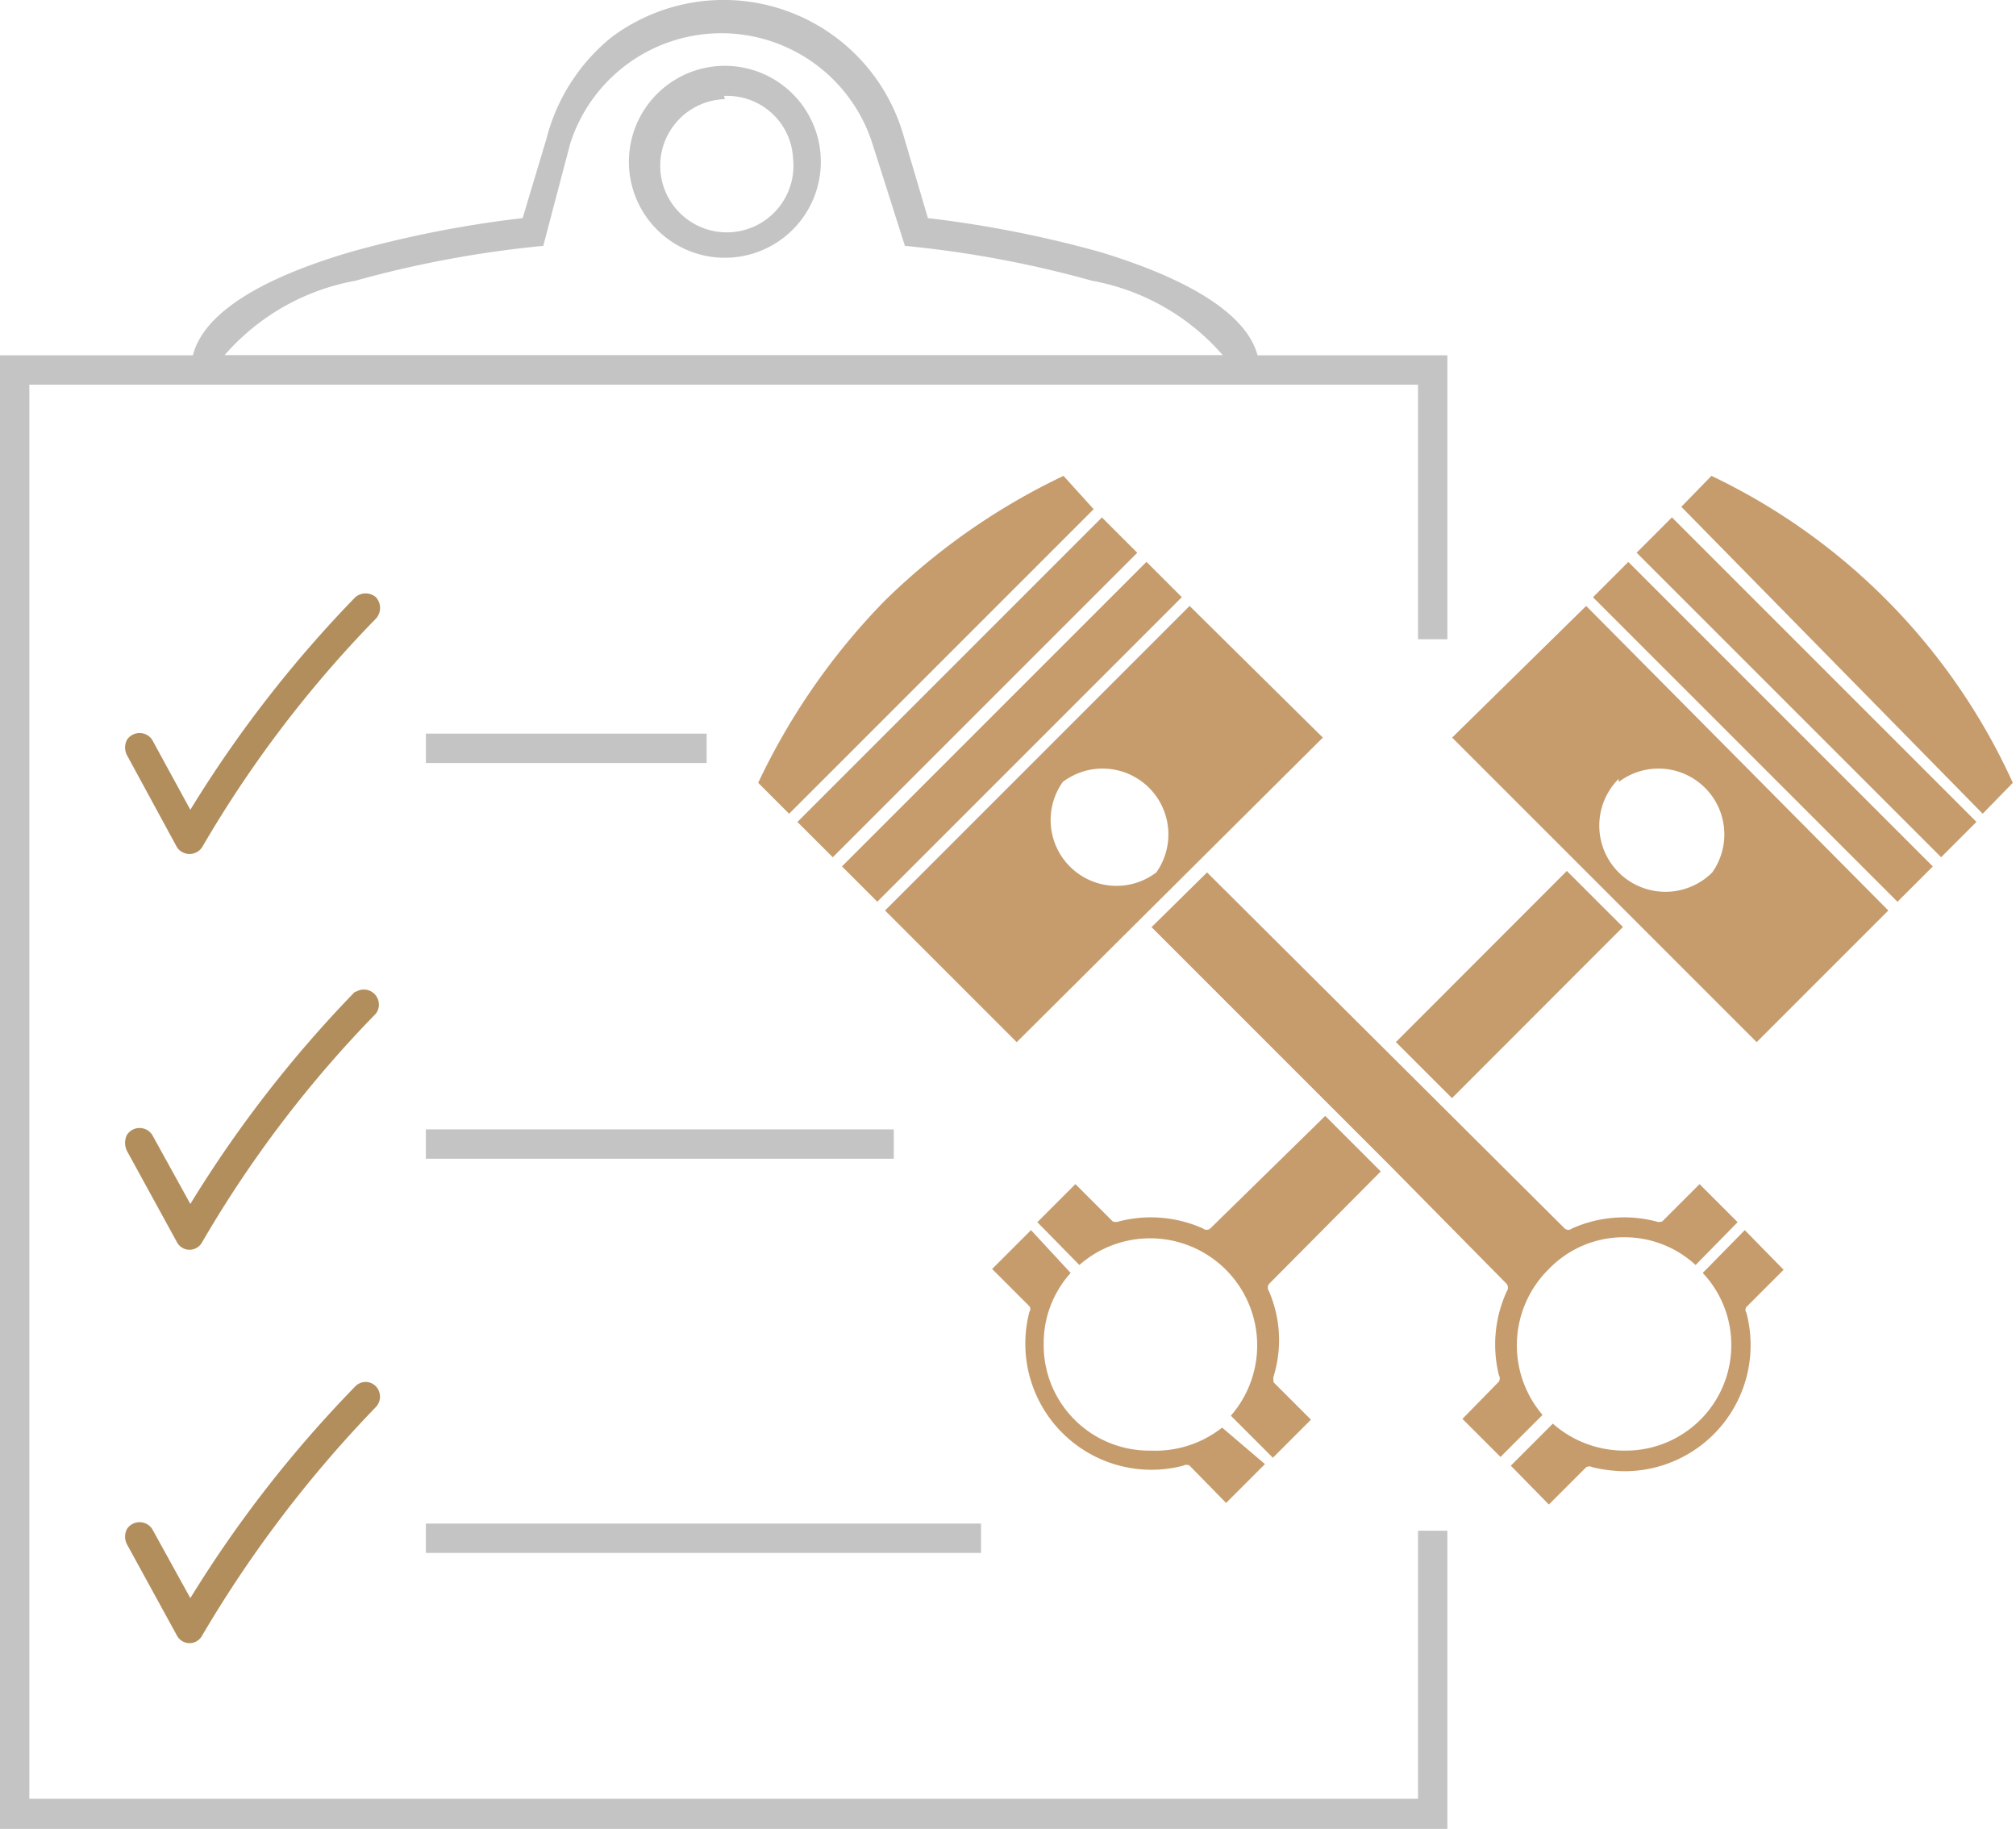 <svg xmlns="http://www.w3.org/2000/svg" viewBox="0 0 25.42 23.06"><defs><style>.cls-1{fill:#c69c6d}.cls-2{fill:#c4c4c4}.cls-3{fill:#b28e5d}</style></defs><g id="Слой_2" data-name="Слой 2"><g id="Слой_10" data-name="Слой 10"><path class="cls-1" d="M15 7.64l-3.84 3.84 1.66 1.66 3.86-3.84zM14.58 11a.83.83 0 01-1.18-1.14.83.83 0 011.18 1.14zm-.07 7.29a1.33 1.33 0 01-1.35-1.35 1.32 1.32 0 01.34-.89l-.5-.54-.49.49.47.47a.06.06 0 010 .07 1.59 1.59 0 001.94 1.94.08.08 0 01.08 0l.46.47.49-.49-.54-.46a1.36 1.36 0 01-.9.29zm.75-2.8a.07.07 0 01-.09 0 1.61 1.61 0 00-1.06-.09.11.11 0 01-.08 0l-.47-.47-.48.48.53.54a1.35 1.35 0 011.91 1.9l.53.53.48-.48-.47-.47a.19.19 0 010-.08 1.55 1.55 0 00-.06-1.07.08.08 0 010-.09l1.41-1.42-.7-.7zm6.57 1.45a1.33 1.33 0 01-1.35 1.35 1.36 1.36 0 01-.9-.34l-.53.53.48.49.47-.47a.08.08 0 01.08 0 1.83 1.83 0 00.4.05 1.59 1.59 0 001.54-2 .06.06 0 010-.07l.47-.47-.49-.5-.53.54a1.32 1.32 0 01.36.89zM13.41 6a8.31 8.31 0 00-2.26 1.58 8.44 8.44 0 00-1.59 2.29l.39.39 3.84-3.84z"/><path class="cls-1" transform="rotate(-45 12.203 8.675)" d="M9.49 8.35h5.43v.63H9.49z"/><path class="cls-1" transform="rotate(-45 12.764 9.233)" d="M10.05 8.91h5.43v.63h-5.43z"/><path class="cls-1" transform="rotate(-45 22.23 9.222)" d="M21.91 6.51h.63v5.43h-.63z"/><path class="cls-1" d="M18.31 9.3l1.51 1.51.82.82 1.51 1.51 1.66-1.66L20 7.64zm2.1.56A.83.83 0 0121.59 11a.83.83 0 01-1.18-1.18zm-5.89 1.83l3 3 1.48 1.5a.08.08 0 010 .09 1.61 1.61 0 00-.1 1.06.08.08 0 010 .08l-.46.47.48.48.53-.53a1.35 1.35 0 01.08-1.84 1.31 1.31 0 01.95-.4 1.32 1.32 0 01.9.35l.53-.54-.48-.48-.47.47a.11.11 0 01-.08 0 1.61 1.61 0 00-1.06.09.07.07 0 01-.09 0L15.22 11zM21.58 6l-.38.39 3.8 3.87.38-.39A7.91 7.91 0 0021.58 6z"/><path class="cls-1" transform="rotate(-45 22.783 8.673)" d="M22.47 5.95h.63v5.43h-.63z"/><path class="cls-1" transform="rotate(-45.03 19.038 12.415)" d="M17.51 11.91h3.05v1h-3.05z"/></g><g id="Слой_11" data-name="Слой 11"><path class="cls-2" d="M15.84 4.85H2.41v-.19c0-.58.68-1.09 2-1.48a14 14 0 012.18-.43l.3-1A2.42 2.42 0 017.71.47a2.36 2.36 0 013.68 1.23l.31 1.05a14.25 14.25 0 012.18.43c1.28.39 2 .9 2 1.48zm-13-.37h12.58a2.86 2.86 0 00-1.65-.94 13.62 13.62 0 00-2.36-.44L11 1.81a2 2 0 00-3.81 0L6.85 3.1a13.73 13.73 0 00-2.37.44 2.86 2.86 0 00-1.65.94zm6.3-1.23a1.21 1.21 0 010-2.42 1.21 1.21 0 010 2.42zm0-2A.84.84 0 1010 2a.83.83 0 00-.87-.79zm-3.77 8h3.54v.37H5.37z"/><path class="cls-3" d="M4.48 7.53a15.34 15.34 0 00-2.08 2.68l-.48-.88a.19.19 0 00-.32 0 .21.21 0 000 .19l.63 1.16a.19.19 0 00.32 0A14.69 14.69 0 014.74 7.8a.2.2 0 000-.27.2.2 0 00-.26 0z"/><path class="cls-2" d="M5.37 14.24h5.9v.37h-5.9z"/><path class="cls-3" d="M4.48 12.5a15.34 15.34 0 00-2.08 2.68l-.48-.87a.19.19 0 00-.32 0 .23.23 0 000 .2l.63 1.15a.18.18 0 00.32 0 14.69 14.69 0 012.19-2.88.19.19 0 00-.26-.27z"/><path class="cls-2" d="M5.37 19.21h7v.37h-7z"/><path class="cls-3" d="M4.48 17.48a15.29 15.29 0 00-2.08 2.67l-.48-.87a.19.19 0 00-.32 0 .21.21 0 000 .19l.63 1.15a.18.18 0 00.32 0 15.31 15.31 0 012.19-2.88.19.19 0 000-.26.18.18 0 00-.26 0z"/><path class="cls-2" d="M18.25 8.06V4.48H0v18.58h18.25V19.3h-.37v3.38H.37V4.85h17.51v3.21z"/></g></g></svg>